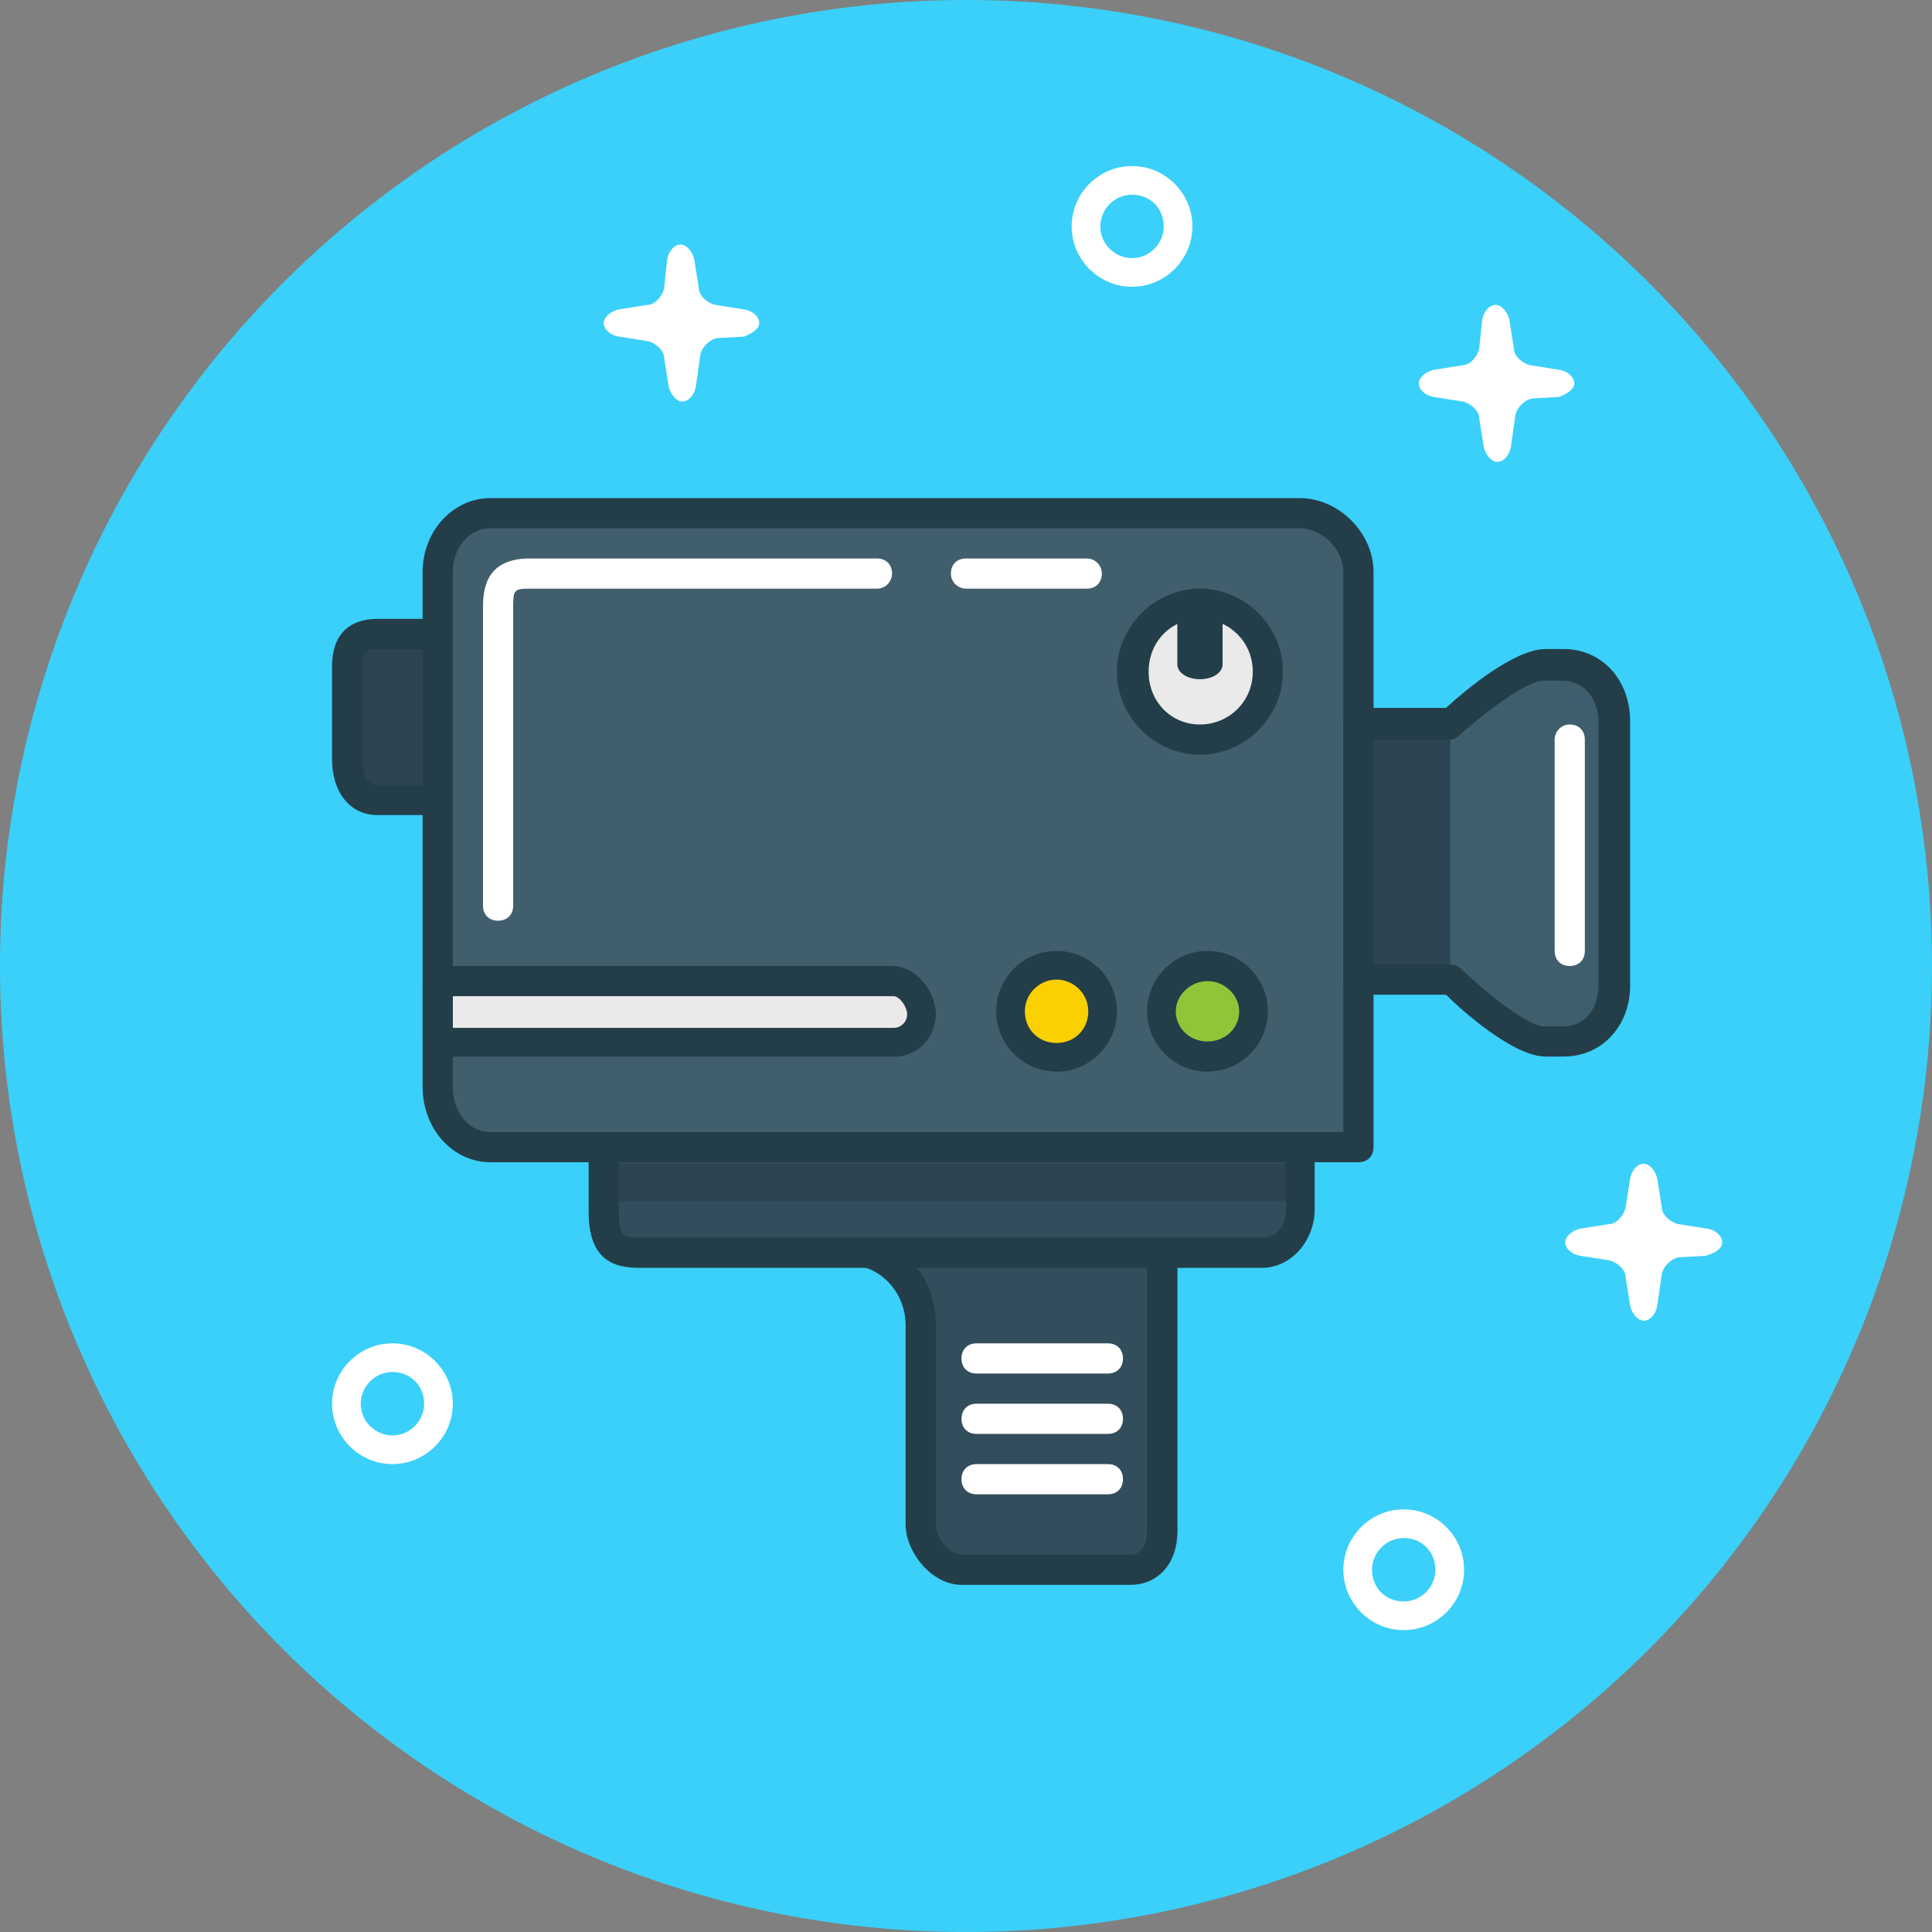 <?xml version="1.0" standalone="no"?><!DOCTYPE svg PUBLIC "-//W3C//DTD SVG 1.1//EN" "http://www.w3.org/Graphics/SVG/1.1/DTD/svg11.dtd"><svg t="1520090195920" class="icon" style="" viewBox="0 0 1024 1024" version="1.1" xmlns="http://www.w3.org/2000/svg" p-id="40757" xmlns:xlink="http://www.w3.org/1999/xlink" width="200" height="200"><rect x="0" y="0" width="1024" height="1024" fill="#808080" stroke="none"/><defs><style type="text/css"></style></defs><path d="M512 512m-512 0a512 512 0 1 0 1024 0 512 512 0 1 0-1024 0Z" fill="#3AD0F9" p-id="40758"></path><path d="M208 776c-17.6 0-32-14.4-32-32s14.4-32 32-32 32 14.4 32 32-14.4 32-32 32z m0-48.8c-9.6 0-16.8 8-16.8 16.8 0 9.6 8 16.8 16.8 16.8 9.6 0 16.8-8 16.8-16.8 0-9.6-7.2-16.8-16.8-16.8zM744 864c-17.6 0-32-14.4-32-32s14.4-32 32-32 32 14.4 32 32-14.4 32-32 32z m0-48.8c-9.6 0-16.8 8-16.8 16.8 0 9.6 7.2 16.8 16.8 16.8 9.6 0 16.8-8 16.8-16.8 0-9.6-7.2-16.8-16.8-16.8zM402.4 171.2c0-3.2-3.2-6.4-8-7.2l-15.2-2.4c-4-0.8-8.8-4.8-8.8-8.8l-2.4-15.2c-0.8-4-4-8-7.2-8s-6.4 3.2-7.2 8l-1.6 15.2c-0.8 4-4.8 8.8-8.8 8.8l-15.2 2.4c-4 0.8-8 4-8 7.2s3.2 6.4 8 7.2l15.2 2.4c4 0.8 8.8 4.8 8.8 8.8l2.4 15.2c0.8 4 4 8 7.2 8s6.4-3.2 7.2-8l2.4-16.8c0.8-4 4.8-8 8.8-8.8l14.4-0.8c4-1.6 8-4 8-7.2zM834.4 203.2c0-3.2-3.2-6.4-8-7.2l-15.2-2.4c-4-0.8-8.8-4.8-8.8-8.8l-2.4-15.2c-0.8-4-4-8-7.2-8s-6.4 3.2-7.2 8l-1.6 15.2c-0.8 4-4.8 8.8-8.8 8.8l-15.2 2.4c-4 0.8-8 4-8 7.2s3.2 6.4 8 7.2l15.2 2.4c4 0.8 8.8 4.8 8.8 8.8l2.4 15.2c0.8 4 4 8 7.2 8s6.4-3.2 7.2-8l2.4-16.8c0.8-4 4.8-8 8.8-8.8l14.4-0.8c4-1.6 8-4 8-7.2zM912.8 658.4c0-3.2-3.2-6.4-8-7.2l-15.2-2.4c-4-0.8-8.8-4.8-8.8-8.8l-2.4-15.2c-0.8-4-4-8-7.2-8s-6.4 3.2-7.2 8l-2.4 15.2c-0.8 4-4.8 8.8-8.8 8.8l-15.2 2.4c-4 0.8-8 4-8 7.2s3.2 6.4 8 7.2l15.2 2.4c4 0.8 8.8 4.8 8.8 8.8l2.4 15.2c0.8 4 4 8 7.2 8s6.4-3.2 7.2-8l2.4-16.8c0.8-4 4.8-8 8.8-8.8l14.4-0.8c5.6-1.6 8.8-4 8.8-7.2z" fill="#FFFFFF" p-id="40759"></path><path d="M449.6 662.4c22.4 0 40 17.6 40 40v109.6c0 11.2 8.8 20 20 20h89.6c11.2 0 24.8-8.8 24.8-20V662.4H449.6z m0 0c22.4 0 40 17.6 40 40v109.6c0 11.2 8.8 20 20 20H600c11.2 0 24-8.8 24-20V662.4H449.6zM688.8 612v29.6c0 11.2-8.8 20-20 20H339.2c-11.2 0-20-8.8-20-20v-29.6h369.6z" fill="#324D5B" p-id="40760"></path><path d="M200 332.8h69.6c11.2 0 20 8.8 20 20v49.6c0 11.2-8.8 20-20 20H200c-11.2 0-20-8.8-20-20v-49.6c0-11.2 8.8-20 20-20z" fill="#2D4552" p-id="40761"></path><path d="M269.6 432H200c-14.4 0-24-12-24-29.6v-49.6c0-16 8.8-24.8 24-24.8h69.6c16.8 0 28 10.4 28 24.8v49.6c0 16-12.8 29.6-28 29.6zM200 344c-5.6 0-8 1.6-8 8.8v49.6c0 3.2 0.8 13.6 8 13.6h69.6c6.4 0 12-6.4 12-13.6v-49.6c0-8-8-8.8-12-8.8H200z" fill="#233E49" p-id="40762"></path><path d="M260 272.8h428.8c16.8 0 29.6 13.6 29.6 29.6v309.6H260c-16.8 0-29.6-13.6-29.6-29.6V303.2c-0.8-16.8 12.8-30.4 29.6-30.4z" fill="#415E6D" p-id="40763"></path><path d="M640 512.8c13.6 0 24 10.4 24 24 0 12.8-10.4 24-24 24s-24-10.4-24-24 10.4-24 24-24z" fill="#92C438" p-id="40764"></path><path d="M560 512.8c13.6 0 24 10.4 24 24 0 12.8-10.4 24-24 24s-24-10.4-24-24 10.4-24 24-24z" fill="#FBD000" p-id="40765"></path><path d="M634.4 323.2c19.2 0 35.2 16 35.2 35.2 0 19.2-16 35.2-35.2 35.2s-35.2-16-35.2-35.2c0-20 15.2-35.2 35.2-35.2z" fill="#EAEAEA" p-id="40766"></path><path d="M719.2 383.2h49.6V520h-49.6V383.2z" fill="#2D4552" p-id="40767"></path><path d="M818.4 352.8h9.6c16.8 0 27.2 13.6 27.2 29.6v140c0 16.8-11.2 29.6-27.2 29.6h-9.6c-16.8 0-49.6-29.6-49.6-29.6V383.2s33.6-30.4 49.6-30.4z" fill="#3F5E6D" p-id="40768"></path><path d="M320 616.8h369.6v20H320v-20z" fill="#2D4552" p-id="40769"></path><path d="M229.6 552.8h244.8c8 0 15.2-6.4 15.2-15.2 0-8-6.4-15.2-15.2-15.2H229.6v30.4z" fill="#EAEAEA" p-id="40770"></path><path d="M720 616H260C240 616 224 598.4 224 576V303.2c0-21.6 16-39.2 36-39.2h428.8c20.8 0 39.2 18.4 39.2 39.2V608c0 4.8-3.2 8-8 8zM260 280c-12.8 0-20 12-20 23.2V576c0 12 7.2 24 20 24H712V303.2c0-12-11.2-23.2-23.2-23.2H260z" fill="#233E49" p-id="40771"></path><path d="M668.8 672H339.2c-12.8 0-27.2-3.2-27.2-29.6v-29.6c0-4.8 3.2-8 8-8h369.6c4.8 0 7.2 3.2 7.2 8v29.6c-0.8 16-12.8 29.6-28 29.6zM328 616v26.4c0 13.6 3.2 13.6 12 13.6h329.6c6.4 0 12-6.4 12-13.6V616H328z" fill="#233E49" p-id="40772"></path><path d="M599.2 840H509.6c-16 0-29.6-17.6-29.6-32V702.4c0-17.6-13.6-32-30.4-32-4.8 0-8-3.2-8-8s3.2-5.6 8-5.6H616c4.8 0 8 1.6 8 5.6v149.6c0 16.8-10.4 28-24.8 28zM484.8 670.4c7.2 8.8 11.2 19.2 11.2 32V808c0 7.2 7.2 16 13.6 16h89.6c8 0 8.8-9.6 8.8-12V670.4H484.8zM828.8 560h-9.6c-16.8 0-44-24-52.8-32.8H720c-4.8 0-8-3.2-8-8v-136c0-4.8 3.2-8 8-8h46.4c9.6-8.8 36-31.2 52.8-31.2h9.6c20 0 35.2 16 35.2 38.4v140c0 21.6-15.2 37.6-35.2 37.6z m-101.6-48.8h41.6c2.4 0 4 0.8 5.6 2.4 12.8 12 35.2 30.4 44 30.4h9.6c13.6 0 19.2-11.2 19.2-21.6V382.4c0-10.4-6.4-21.6-19.2-21.6h-9.6c-9.6 0-31.2 16.8-44.8 28.8-1.6 1.6-3.2 2.4-5.6 2.4h-41.6v119.2zM636 400c-24 0-44-20-44-44s20-44 44-44 44 20 44 44-20 44-44 44z m0-72c-15.2 0-27.2 12-27.2 28s12 28 27.2 28 28-12 28-28-12.8-28-28-28z" fill="#233E49" p-id="40773"></path><path d="M636 360c-6.4 0-12-3.2-12-8v-23.2c0-4 5.6-8 12-8s12 3.2 12 8V352c0 4.8-5.6 8-12 8zM640 568c-17.6 0-32-14.4-32-32s14.4-32 32-32 32 14.4 32 32-14.4 32-32 32z m0-48c-8.8 0-16.8 7.2-16.8 16s7.2 16 16.8 16 16.8-7.2 16.8-16-8-16-16.8-16zM560 568c-17.6 0-32-14.4-32-32s14.4-32 32-32 32 14.4 32 32-14.4 32-32 32z m0-48.8c-8.8 0-16.8 7.2-16.8 16.8s7.2 16.8 16.8 16.8 16.8-7.2 16.8-16.8-8-16.8-16.8-16.8zM472.8 560H232c-4 0.8-8-3.2-8-7.2V520c0-4.8 3.2-8 8-8h240.8c12.8 0 23.2 13.6 23.2 25.6 0 12.8-10.4 23.2-23.2 22.4zM240 544.8h233.6c4 0 7.2-3.2 7.2-7.2s-4-9.6-7.2-9.6H240v16.8z" fill="#233E49" p-id="40774"></path><path d="M576 312h-64c-4 0-8-3.2-8-8s3.2-8 8-8h64c4.8 0 8 4 8 8 0 4.8-3.2 8-8 8zM264 488c-4.8 0-8-3.2-8-8V323.2c0-8.8 0-27.2 24.8-27.2h184c4.8 0 8 3.2 8 8 0 4-3.2 8-8 8h-184c-8.8 0-8.8 0.8-8.8 11.2V480c0 4.8-3.2 8-8 8zM587.2 728h-69.6c-4.8 0-8-3.2-8-8s3.2-8 8-8h69.6c4.8 0 8 3.2 8 8s-3.2 8-8 8zM587.2 760h-69.6c-4.8 0-8-3.2-8-8s3.2-8 8-8h69.6c4.8 0 8 3.2 8 8s-3.2 8-8 8zM587.2 792h-69.6c-4.8 0-8-3.2-8-8s3.2-8 8-8h69.6c4.8 0 8 3.2 8 8s-3.2 8-8 8zM832 512c-4.8 0-8-3.2-8-8V392c0-4 3.2-8 8-8s8 3.2 8 8v112c0 4.8-3.2 8-8 8z" fill="#FFFFFF" p-id="40775"></path><path d="M600 152c-17.6 0-32-14.4-32-32s14.4-32 32-32 32 14.4 32 32-14.4 32-32 32z m0-48.8c-9.6 0-16.8 8-16.8 16.8 0 9.6 8 16.8 16.8 16.8 9.6 0 16.8-8 16.8-16.8 0-9.6-7.2-16.8-16.8-16.8z" fill="#FFFFFF" p-id="40776"></path></svg>